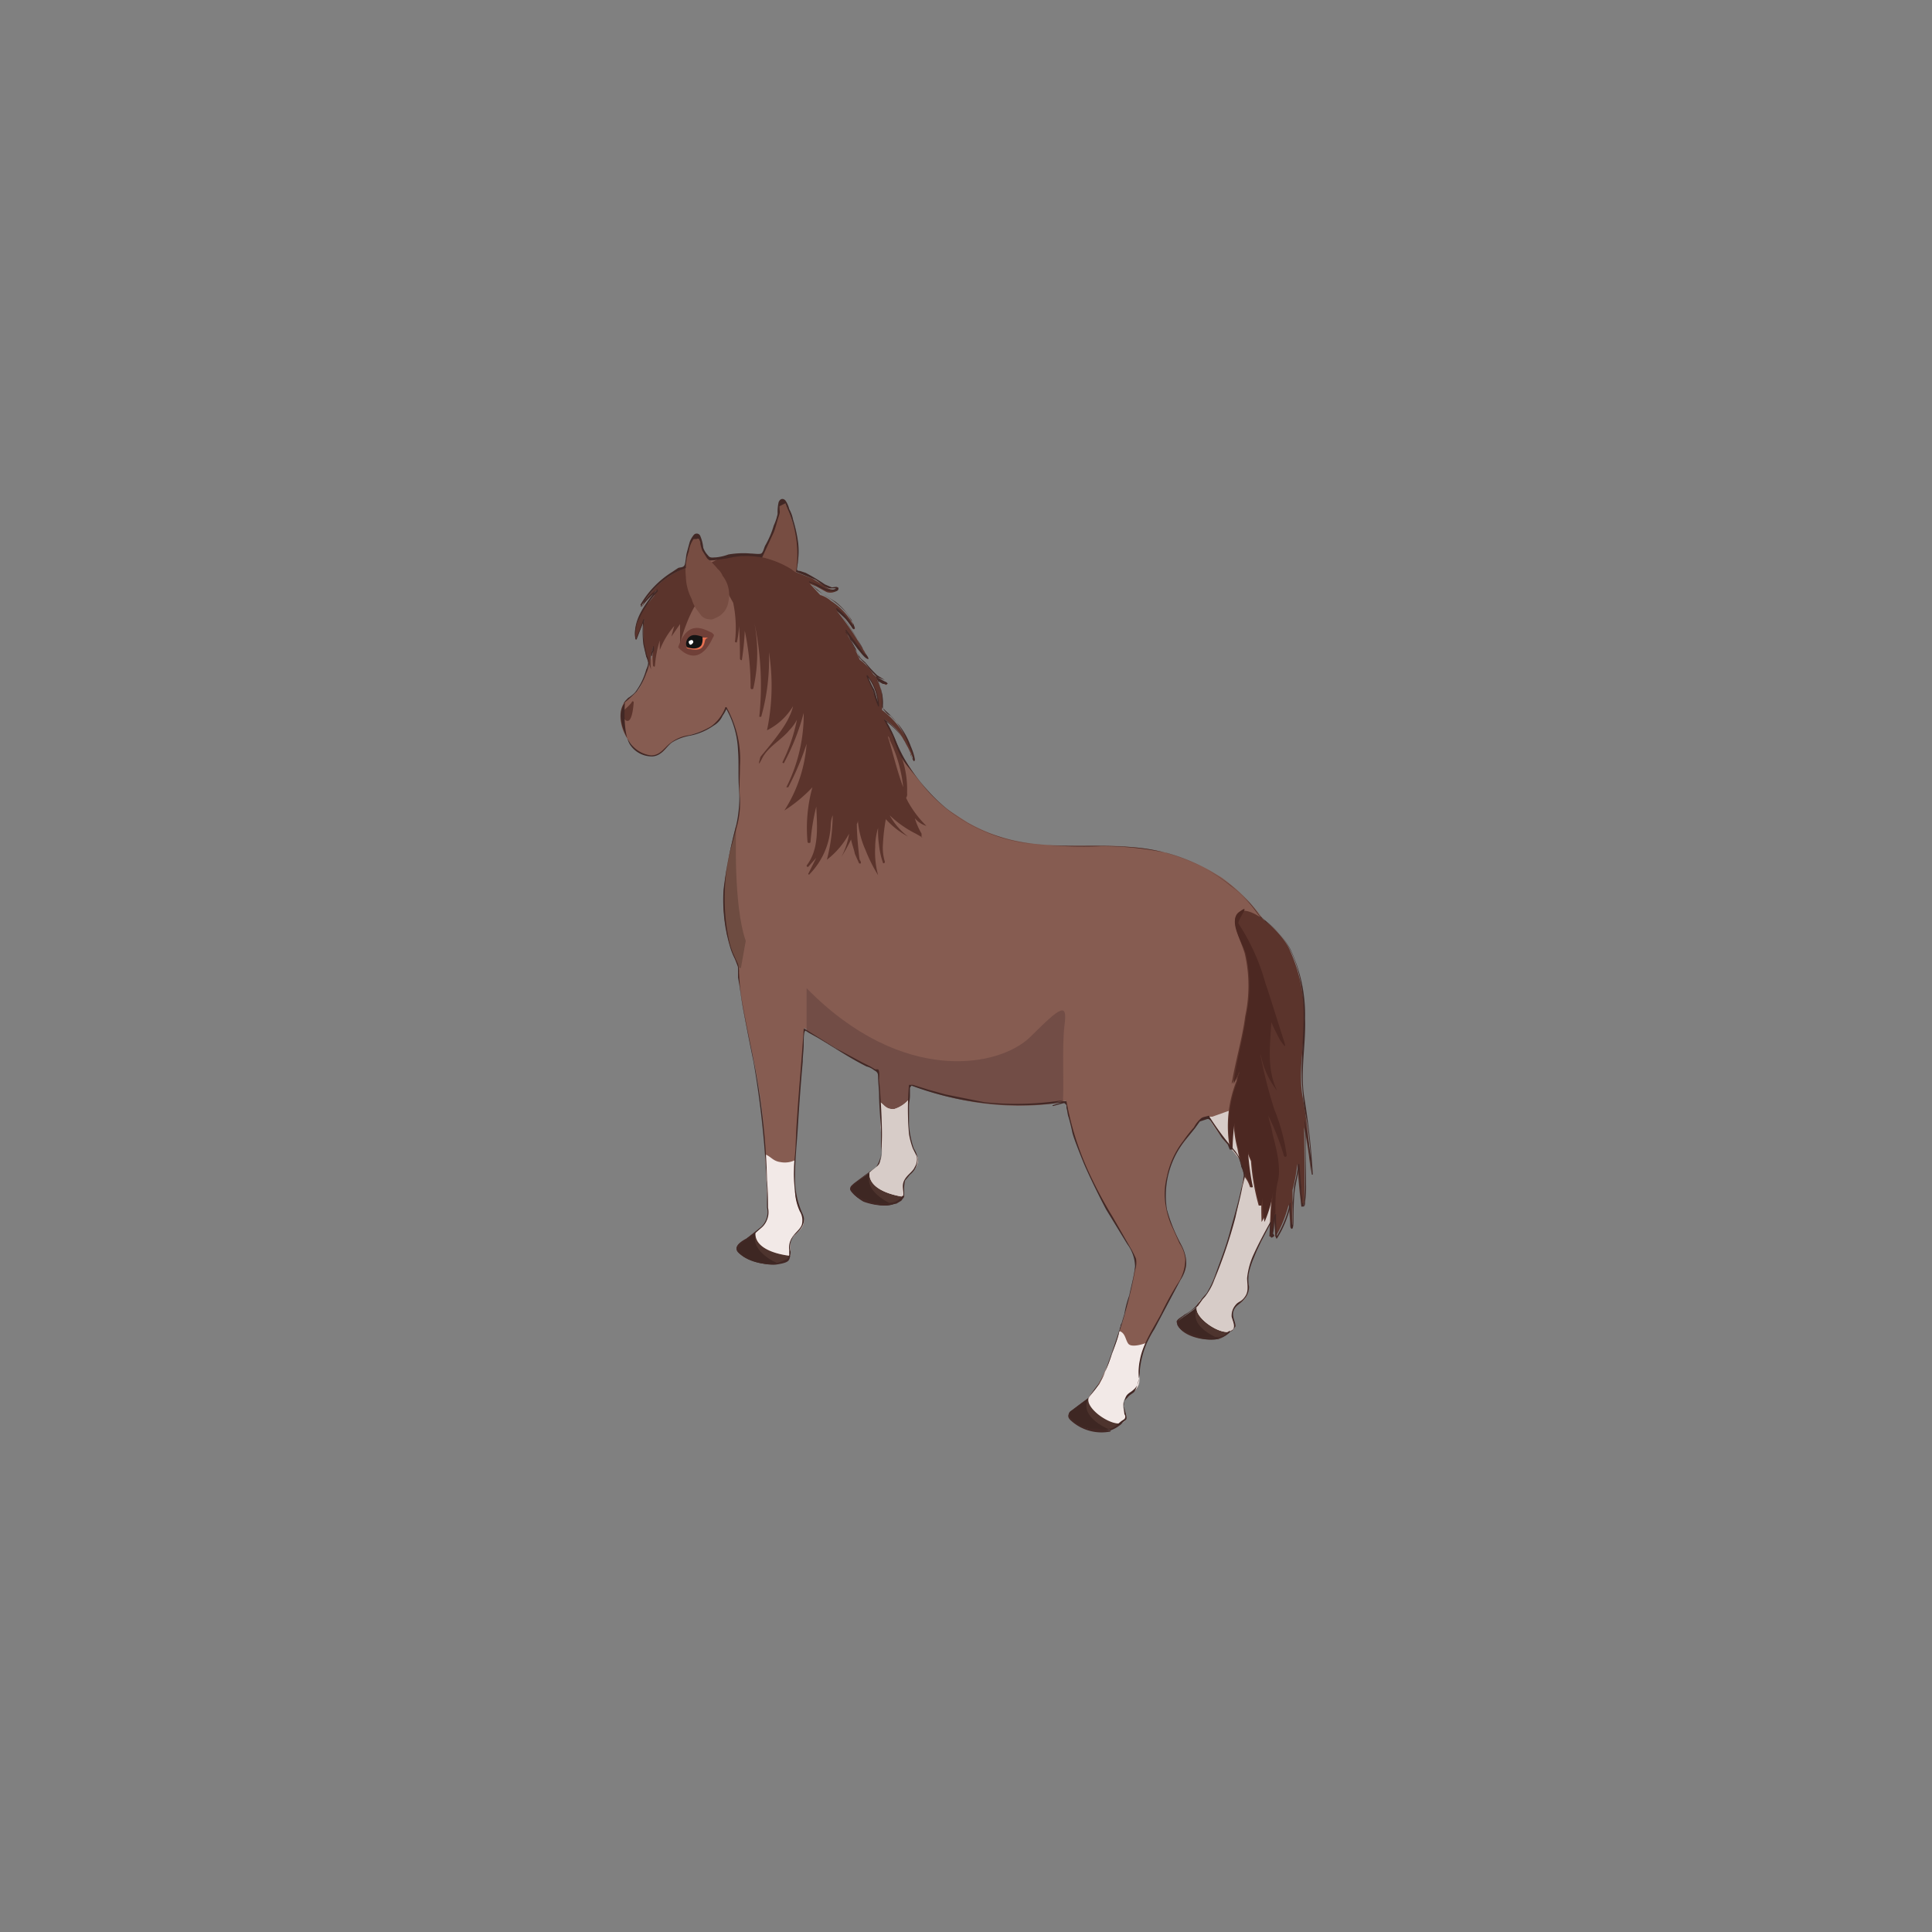 <svg xmlns="http://www.w3.org/2000/svg" viewBox="0 0 200 200"><rect x="0" y="0" width="200" height="200" fill="#808080" stroke="none"/><defs><style>.cls-1{isolation:isolate;}.cls-2{fill:#774d42;}.cls-3{fill:#4e342e;}.cls-4{fill:#6e4c41;}.cls-5{fill:#3e2723;}.cls-6{fill:#f2e9e7;}.cls-7{mix-blend-mode:multiply;}.cls-8{fill:#d7ccc8;}.cls-9{fill:#724d46;}.cls-10{fill:#865c51;}.cls-11{fill:#5b342c;}.cls-12{fill:#4c2822;}.cls-13{fill:#704038;}.cls-14{fill:#e57051;}.cls-15{fill:#141414;}.cls-16{fill:#fff;}.cls-17{fill:#422825;}</style></defs><g class="cls-1"><g id="Horse_03"><path class="cls-2" d="M79.2,61.4c1.5,1.5,2.6-.3,2.7-.5s.3-.7.5-1.6a8.5,8.5,0,0,0-.2-4.7,15.2,15.2,0,0,0-.9-2.5c-.1-.2-.2-.2-.4-.2s-.2.2-.2.3a3.6,3.6,0,0,1-.2,1.1,16.9,16.9,0,0,1-1.8,4.6C78.2,59.2,78,60.2,79.2,61.4Z"/><path class="cls-3" d="M127.4,137.8a2.8,2.8,0,0,1-1.2.8c-1.6.3-3.7-.3-4.2-1.3a.5.5,0,0,1,.1-.7,11.8,11.8,0,0,0,1.8-1.3Z"/><path class="cls-4" d="M121.1,99.1h5V93.7c3.7,1.4,8.1,5.2,8.1,9.8s-1.5,4.5-2.2,9.6,2,6.8,2,8.2-.3,1-3.3,6.9a2.5,2.5,0,0,1-.4.7l-.2.5c-1.6,3.3-.5,3.4-1,4.6s-1.2.7-1.5,1.7.4,1.4.1,1.9l-.3.2c-1,.5-3.8-1.4-3.5-2.5s.6-.6,1.1-1.4a43.3,43.3,0,0,0,2.2-5.6v-.2a36.9,36.9,0,0,0,1.6-6.8c0-1.7-3.2-3.3-5.2-8.8A48.2,48.2,0,0,1,121.1,99.1Z"/><path class="cls-5" d="M121.9,137.2c.6,1,2.7,1.7,4.3,1.4-.4-.2-3.3-1.4-2.2-3.3-.5.4-1.5,1-1.9,1.4A.4.4,0,0,0,121.9,137.2Z"/><path class="cls-6" d="M123.9,135.3c-.3,1.1,2.5,3,3.5,2.5l.3-.2c.3-.5-.3-1-.1-1.9s1-.6,1.5-1.7-.6-1.3,1-4.6a.5.5,0,0,0-.7-.4c-.3.1-.5.6-.9.7s-1-.9-1.3-1.4a43.3,43.3,0,0,1-2.2,5.6C124.5,134.7,124,134.9,123.9,135.3Z"/><g class="cls-7"><path class="cls-8" d="M128.7,102.7a4.9,4.9,0,0,0,.1-1.2,3.9,3.9,0,0,0-1.8-3.3l-.9-.6V93.7c3.7,1.4,8.1,5.2,8.1,9.8s-1.5,4.5-2.2,9.6,2,6.8,2,8.2-.3,1-3.3,6.9a2.5,2.5,0,0,1-.4.7l-.2.5c-1.6,3.3-.5,3.4-1,4.6s-1.2.7-1.5,1.7.4,1.4.1,1.9l-.3.2c-1,.5-3.8-1.4-3.5-2.5s.6-.6,1.1-1.4a43.3,43.3,0,0,0,2.2-5.6v-.2a36.9,36.9,0,0,0,1.6-6.8c0-1.7-3.2-3.3-5.2-8.8.9-1.4,1.9-2.6,2.8-3.9A12.8,12.8,0,0,0,128.7,102.7Z"/></g><path class="cls-3" d="M88.1,123.2c.5,1.1,2.7,1.8,4.3,1.5l1.2-.8-3.4-2.7c-.5.5-1.5,1.1-1.9,1.5A.4.4,0,0,0,88.1,123.2Z"/><path class="cls-9" d="M90,121.5c0,2,3.6,2.4,3.6,2.4v-1.3c0-.9,1.1-1.2,1.4-2.2s-1-1-1-5c0-.3.1-.9.1-1.6.3-6.1,1.9-25.3,1.9-25.3l-8-.7c0,8.7,1.3,12.3,2.2,17.4a83.7,83.7,0,0,1,.9,8.9c.1,2.5.1,4.3.2,4.8C91.4,121.1,90,121,90,121.5Z"/><path class="cls-10" d="M72.5,58.3a4.9,4.9,0,0,0-1.3.8,4.9,4.9,0,0,0-1,2.3,8.8,8.8,0,0,0-.6,3.3,12,12,0,0,0,1.1,5,8.8,8.8,0,0,1,4.5,3.6c1.9,2.9,1.1,6.4,1.4,9.5a9.8,9.8,0,0,1-.4,2.7h0a2.4,2.4,0,0,1-.2.8,2.9,2.9,0,0,1-.2.9,18.4,18.4,0,0,0-.5,2.5,20.6,20.6,0,0,0-.4,4.4h0c0,.3.1.5.1.8v.4a1.9,1.9,0,0,1,.1.8c.1.1.1.2.1.4s.1.4.2.6v.2a4.9,4.9,0,0,0,.4,1.1,12.1,12.1,0,0,0,.5,1.4l.2.3h0a13.4,13.4,0,0,0,1.7,2.7,31.4,31.4,0,0,0,5.2,3.7h0c.1,0,.1,0,.1.1s3.8,2.4,6.9,4l1.1.5h.1l2.8,1.2h0l1,.3,2.5.8a30.1,30.1,0,0,0,12.1.6h.1l3.2-1,.4-.2c.1,0,.3-.1.4,0,2.1,0,4.4,4.3,6.4,3.9l2.7-.6h.3l1.6-.5h.4l1.4-.5h0l1.2-.4h.1l.6-.3a16.9,16.9,0,0,0,2.7-1.3l.7-.5a5.4,5.4,0,0,0,2.6-3.5h0v-.3a10.9,10.9,0,0,0-.1-1.8,5.3,5.3,0,0,0-.1-1.3,7.7,7.7,0,0,0-.2-1.5l-.3-1.4-.3-1.4a23.8,23.8,0,0,0-3-6.2,18.4,18.4,0,0,0-4.4-4.4l-1-.6a19.3,19.3,0,0,0-8.1-2.5c-5.8-.6-11.1.9-17.2-2.6l-2-1.3A18.8,18.8,0,0,1,95,80.6l-.3-.4L93.2,78c-2.8-4.7-5.1-10.9-7.2-15.8a3,3,0,0,0-1.1-.6l-1.1-1.2.7.3,1.1.6c-.1-.2-.1-.4-.2-.6l-1.3-.8-1.8-.7-.4-.3a10,10,0,0,0-4.1-1.4,15,15,0,0,0-3.5.4A5.4,5.4,0,0,0,72.5,58.3Z"/><path class="cls-5" d="M88.1,123.2c.5,1.1,2.7,1.8,4.3,1.5-.4-.2-3.3-1.5-2.2-3.5-.5.5-1.5,1.1-1.9,1.5A.4.4,0,0,0,88.1,123.2Z"/><path class="cls-3" d="M76.3,129.4c.5,1,2.7,1.7,4.3,1.4a2.8,2.8,0,0,0,1.2-.8l-3.4-2.6-1.9,1.4C76.3,129,76.2,129.2,76.3,129.4Z"/><path class="cls-10" d="M79.2,119.5c.2,2.9.2,5.1.3,5.6.1,2.2-1.3,2.1-1.3,2.6,0,2,3.6,2.3,3.6,2.3v-1.2c0-1,1.2-1.2,1.4-2.2s-1-1-1-4.9c0-.4.1-.9.1-1.6.2-3.3.7-10,1.1-15.6.2-1.6.3-3,.4-4.3.2-2.9.4-4.8.4-4.8L79,94.9l-2.8-.3c0,1.6.1,3,.1,4.3.3,5.6,1.4,8.7,2.1,12.8S79.1,117.2,79.2,119.5Z"/><path class="cls-5" d="M76.3,129.4c.5,1,2.7,1.7,4.3,1.4-.4-.1-3.3-1.5-2.2-3.4l-1.9,1.4C76.3,129,76.2,129.2,76.3,129.4Z"/><path class="cls-10" d="M65.4,77.1a2.1,2.1,0,0,0,1.3,1,1.8,1.8,0,0,0,2.2-.6c1.2-1.4,1.5-.9,4.2-2a3.9,3.9,0,0,0,2.1-2.3,7.6,7.6,0,0,0,.6-2.2L75,67.7l-1.8-8.4a22,22,0,0,0-1.9,2.1c-1.7,2-2.7,3.2-3.3,5s-1.3,4.1-1.9,5l-.5.5a7.6,7.6,0,0,1-.9.7C64.1,73.3,63.8,75.2,65.4,77.1Z"/><path class="cls-11" d="M65.4,72.7a.1.1,0,0,1,.2,0h0c-.1,1.4-.4,2.4-1,1.7S64.9,73.4,65.4,72.7Z"/><path class="cls-3" d="M116.1,147.3a2.1,2.1,0,0,1-1.2.7c-1.5.3-3.6-.3-4.2-1.3a.4.4,0,0,1,.2-.6l1.8-1.4Z"/><path class="cls-10" d="M110,111.4c.7,10.1,7.6,17.5,7.6,19.2a41.8,41.8,0,0,1-1.7,7.2,27.6,27.6,0,0,1-2.2,5.5c-.5.8-.9,1.1-1,1.4s.4,1.3,1.1,1.8,1.8,1,2.3.8,0-1.1.2-2.2,1.1-.6,1.5-1.6-.5-1.4.9-4.5l.4-.7c3.4-6.7,3.7-6.3,3.7-7.7s-1.9-3.6-2.2-6.4v-.3a7.6,7.6,0,0,1,.1-1.5c.8-3.5,1.9-4,3.4-6.2l2.8-3.9a12.2,12.2,0,0,0,2.3-6,4.1,4.1,0,0,0,.1-1.2,4.2,4.2,0,0,0-1.8-3.4l-1.2-.7a15.6,15.6,0,0,0-4.6-1,24.4,24.4,0,0,0-7.3.8l-.6.2c-2,.7-3.5,1.7-3.7,2.9A36.7,36.7,0,0,0,110,111.4Z"/><path class="cls-5" d="M110.7,146.6c.5,1.1,2.6,1.7,4.2,1.4-.3-.1-3.3-1.4-2.2-3.3l-1.9,1.4A.4.4,0,0,0,110.7,146.6Z"/><path class="cls-6" d="M112.7,144.7c-.4,1.1,2.4,3,3.4,2.6s0-1.1.2-2.1,1-.7,1.5-1.7-.5-1.4.9-4.5c-.5.2-1.6.5-1.9.1s-.3-1.1-.9-1.3a38.2,38.2,0,0,1-2.1,5.5A11.5,11.5,0,0,0,112.7,144.7Z"/><path class="cls-8" d="M90,121.5c0,2,3.6,2.4,3.6,2.4v-1.3c0-.9,1.1-1.2,1.4-2.2s-1-1-1-5c0-.3.1-.9.1-1.6a3.3,3.3,0,0,1-1.5,1c-.9.1-1.1-.5-1.5-.7.1,2.5.1,4.3.2,4.8C91.4,121.1,90,121,90,121.5Z"/><g class="cls-7"><path class="cls-8" d="M90,121.5c0,2,3.6,2.4,3.6,2.4v-1.3c0-.9,1.1-1.2,1.4-2.2s-1-1-1-5c0-.3.1-.9.1-1.6a3.3,3.3,0,0,1-1.5,1c-.9.1-1.1-.5-1.5-.7.1,2.5.1,4.3.2,4.8C91.4,121.1,90,121,90,121.5Z"/></g><path class="cls-6" d="M78.2,127.7c0,2,3.6,2.3,3.6,2.3v-1.2c0-1,1.2-1.2,1.4-2.2s-1-1-1-4.9c0-.4.1-.9.1-1.6a2.4,2.4,0,0,1-1.5.2c-.8-.1-1-.6-1.6-.8.2,2.9.2,5.1.3,5.6C79.6,127.3,78.2,127.2,78.2,127.7Z"/><path class="cls-9" d="M83.5,102.3v4.4c3.4,1.9,13.6,9.5,26.5,7.4l-1,.3,1-.3c.2-1.1-.1-5.7.2-8s-.3-2-3.5,1.2S93.4,112.4,83.5,102.3Z"/><path class="cls-11" d="M127.3,118.8c0,.1.3.1.2,0a22.8,22.8,0,0,1,.2-2.6,12.6,12.6,0,0,0,.4,2.7,16.7,16.7,0,0,0,.8,3,3.1,3.1,0,0,1,.5,1h.2a25.2,25.2,0,0,1-.5-3.7,10.4,10.4,0,0,0,.4,1,23.3,23.3,0,0,0,.8,4.6h.2a22.8,22.8,0,0,0,.2-2.6v-.3a35.7,35.7,0,0,0-.1,4.6,7.6,7.6,0,0,0,1.1-3.2c-.2,1.6-.2,3.2-.3,4.7h.2l.3-2.5v.8c.1,1.1.1,1.8.1,1.8a12.6,12.6,0,0,0,1.4-3.4c.1.8.1,1.5.2,2.3h.2v-3.8a18.6,18.6,0,0,0,.5-2.7c.1,1.4.2,2.8.4,4.2h.3c.1-2.6,0-7.5,0-8a39.7,39.7,0,0,1,.7,4.8,57.1,57.1,0,0,0-.9-8.2c-.4-2.8.3-5.6.2-8.3a16.6,16.6,0,0,0-1.6-6.9c-.9-1.8-3.9-4.4-5.1-3.7s.4,3.4.6,4.5a14.9,14.9,0,0,1,0,6.3c-.3,2.3-1,4.6-1.4,7a4.2,4.2,0,0,0,.7-1.3v.2a2.4,2.4,0,0,0-.2.8A12.7,12.7,0,0,0,127.3,118.8Z"/><path class="cls-12" d="M128.1,111.9a2.4,2.4,0,0,1,.2-.8v-.2a7.5,7.5,0,0,1-.6,1.3c.3-2.4,1-4.7,1.3-7a14.9,14.9,0,0,0,0-6.3c-.2-1.1-2-3.5-.7-4.5s-.2.8-.1,1.2a21.7,21.7,0,0,1,2.8,6.2c.3.8,1.5,4.7,1.9,5.9s-.2.2-.3.1-.7-1.3-1-2c-.1,2.4-.5,4.8.6,7.1a8.6,8.6,0,0,1-1.7-3.8v.2a49.2,49.2,0,0,0,1.4,5.5,20.1,20.1,0,0,1,1.3,4.8.1.1,0,0,1-.3,0,26.6,26.6,0,0,0-1.6-4.1c.1.6.3,1.1.4,1.7s1,3.3.6,5-.2,2.8-.3,4.1v-.8l-.3,2.5h-.2c.1-1.5.1-3.1.3-4.7a11.7,11.7,0,0,1-.9,3.2,17.6,17.6,0,0,1-.1-4.6v.3a22.8,22.8,0,0,1-.2,2.6h-.2a23.3,23.3,0,0,1-.8-4.6,10.4,10.4,0,0,1-.4-1,25.2,25.2,0,0,0,.5,3.7h-.2a3.6,3.6,0,0,0-.4-.9,13.4,13.4,0,0,1-.9-3.1,12.6,12.6,0,0,1-.4-2.7,22.8,22.8,0,0,0-.2,2.6c.1.1-.2.1-.2,0A12.7,12.7,0,0,1,128.1,111.9Z"/><path class="cls-4" d="M76.5,100.2h.2l.5-2.8c-1.3-3.7-1-11.4-1-12C75.4,89.1,73.6,94.3,76.5,100.2Z"/><path class="cls-13" d="M73.8,66a.4.4,0,0,0,.1-.3l-.2-.2c-.9-.4-2.5-1.4-3.5,1.5C70.2,67,72.2,69.5,73.8,66Z"/><path class="cls-14" d="M71.1,67.1s1.2.4,1.6-.1.1-.8.6-1h-.6c-.4-.1-.9-.3-1.3,0S71,66.7,71.1,67.1Z"/><path class="cls-15" d="M71.1,67c.6.2,1.2.2,1.5-.2a1.4,1.4,0,0,0,.1-.9c-.4-.1-.9-.3-1.3,0A.9.9,0,0,0,71.1,67Z"/><path class="cls-16" d="M71.4,66.7c.1.1.2,0,.3-.1a.2.2,0,0,0,0-.3c-.1-.1-.3,0-.4.1A.4.4,0,0,0,71.4,66.7Z"/><path class="cls-11" d="M74.3,57.9a15,15,0,0,1,3.5-.4,10,10,0,0,1,4.1,1.4l.4.3,1.8.7,1.3.8a1.5,1.5,0,0,0,1.3.3s.1.1,0,.1a1.2,1.2,0,0,1-1.1.2l-1.1-.6-.7-.3,1.1,1.2a3,3,0,0,1,1.1.6A6.7,6.7,0,0,1,88.5,65c0,.1-.1.2-.2.1a7.7,7.7,0,0,0-1.7-1.9,34.4,34.4,0,0,1,3.3,5h-.1a15.2,15.2,0,0,1-2.2-2.7A24.4,24.4,0,0,1,89,68.3a5,5,0,0,1,1.4,1.5,5.5,5.5,0,0,0,1.4.9c.1.1,0,.2-.1.2l-.9-.5a4.9,4.9,0,0,1,.5,3.1,8.6,8.6,0,0,1,1.4,1.3,9.1,9.1,0,0,1,2,3.9h-.1A17.4,17.4,0,0,0,93.2,76a5.7,5.7,0,0,0-1.6-1.5A15.8,15.8,0,0,1,93.2,78a10.1,10.1,0,0,1,.7,4.1.7.7,0,0,1-.1.5l.2.4a11,11,0,0,0,1.9,2.5h0a2.5,2.5,0,0,1-1.2-.8,7.7,7.7,0,0,0,.7,1.6v.4h.1l-.7-.4a10.9,10.9,0,0,1-2.7-1.9A7,7,0,0,0,94,86.6a8.5,8.5,0,0,1-2.3-1.8,20.6,20.6,0,0,0-.3,2.6,5,5,0,0,0,.2,1.8c0,.2-.2.2-.2.1a8,8,0,0,1-.4-1.8,9.7,9.7,0,0,1-.1-1.8,6.9,6.9,0,0,0-.3,2,9.2,9.2,0,0,0,.3,2.9A15.8,15.8,0,0,1,89.6,88a9.4,9.4,0,0,1-.8-3.1.6.6,0,0,1-.1.4c0,1,.1,2,.2,3s.1.6.2.9-.2.2-.2.1l-.4-.9c-.1-.5-.3-1-.4-1.5a16.2,16.2,0,0,1-1,1.8,7.5,7.5,0,0,0,.8-2.4h0A8.6,8.6,0,0,1,85.6,89a18.8,18.8,0,0,0,.6-4.6,2.9,2.9,0,0,0-.2.9h0a7.7,7.7,0,0,1-2.2,5.2c0,.1-.2,0-.1-.1l.8-1.6-.8.9c-.1.1-.2,0-.2-.1,1.3-1.7,1.1-3.9,1-6.1a22,22,0,0,0-.6,3.7.2.2,0,0,1-.3,0,15.8,15.8,0,0,1,.5-5.7,15.3,15.3,0,0,1-2.9,2.4A14.8,14.8,0,0,0,83.5,77a28.8,28.8,0,0,1-1.9,4.5h-.2a16.7,16.7,0,0,0,1.8-7.7,23.6,23.6,0,0,1-2,5.1.1.1,0,0,1-.2,0,17.6,17.6,0,0,0,1.5-4.4,4.4,4.4,0,0,1-.8,1.1c-.8,1-2.2,1.7-2.8,2.9s-.2,0-.2-.1,2.3-2.6,3-4.2a4.9,4.9,0,0,0,.4-1.1,6.6,6.6,0,0,1-2.7,2.5,22.4,22.4,0,0,0,.2-8.1,22,22,0,0,1-.8,6.7h-.2a31.2,31.2,0,0,0-.5-9.7,16.8,16.8,0,0,1-.1,6.7.1.1,0,0,1-.3,0,28.1,28.1,0,0,0-.6-5.9,27.7,27.7,0,0,1-.3,3c0,.1-.2,0-.2-.1s0-2.3-.1-3.4a8.8,8.8,0,0,1-.2,1.6c0,.2-.3.1-.2-.1a12.6,12.6,0,0,0-.2-3.9l-.5-.9-.4-.8a9.3,9.3,0,0,0-1.3-1.8c-.2-.2-.4-.4-.6-.4ZM89.8,70l.9,2.4a1.9,1.9,0,0,1,.2.7A5.5,5.5,0,0,0,89.8,70Zm3.7,11.5a14.4,14.4,0,0,0-1.4-4.9.5.5,0,0,0-.2-.4C92.4,77.8,92.8,79.6,93.5,81.5Z"/><path class="cls-11" d="M65.8,66.2a18.9,18.9,0,0,0,.9-2.1,9.4,9.4,0,0,0,0,2.9,10.5,10.5,0,0,0,.7,2.3,5.1,5.1,0,0,1,.2-2.3,12.1,12.1,0,0,0,0,1.9c.1.2.2.1.2,0a11.9,11.9,0,0,1,.5-2.6v1a8.4,8.4,0,0,1,1.5-2.5l-.3,1.1.9-1.3v2s.9-3.5,2.3-4.9a1.4,1.4,0,0,0,.4-1,3.3,3.3,0,0,0-1-1.4,1.5,1.5,0,0,0,.9-.6c.1-.2.1-.5-.2-.5a10.3,10.3,0,0,0-3.9,1.7,8.2,8.2,0,0,0-2.5,3A9.3,9.3,0,0,1,68,61.1l-.3.6-.9,1.1C66.2,63.7,65.5,65.1,65.8,66.2Z"/><path class="cls-2" d="M71,59.7a5.3,5.3,0,0,0,.6,2.3,3.4,3.4,0,0,0,.6,1.2l.3.4a1.1,1.1,0,0,0,.9.5h0A.7.7,0,0,0,74,64a2.1,2.1,0,0,0,1.4-1.7,3.2,3.2,0,0,0-.6-2.7,1.8,1.8,0,0,0-.5-.7c-.8-1-1.6-1.3-1.8-3.1l-.3-.3h-.4A7.5,7.5,0,0,0,71,59.7Z"/><path class="cls-17" d="M64.7,72.7a13.1,13.1,0,0,0,1.2-1.1,6.9,6.9,0,0,0,1-1.9,3.8,3.8,0,0,0,.3-1c0-.2-.1-.4-.1-.6a1.4,1.4,0,0,1-.2-.6,7.4,7.4,0,0,1-.2-3.3.1.1,0,0,0-.1-.1,13.4,13.4,0,0,1-.7,1.8c0,.2,0,.2-.1,0v-.4a4.3,4.3,0,0,1,.2-1.1,11.8,11.8,0,0,1,2.1-3.2c0-.1,0-.2-.1-.1l-1.7,1.7h.1a8.8,8.8,0,0,1,1.9-2.4A8.3,8.3,0,0,1,71,58.8h0a4.7,4.7,0,0,1,.3-1.7,2.9,2.9,0,0,1,.5-1.3h.3c.2-.1.3,0,.3.1a.6.6,0,0,1,.1.4,6.4,6.4,0,0,0,.2.7l.5.8c.3.3.3.2.7.2l1.4-.2a8.2,8.2,0,0,1,3.5-.1h.1l1.2-2.6c.2-.5.3-1,.5-1.6s.1-.5.1-.8v-.3l.6-.3.2.5a11.6,11.6,0,0,1,.9,6.6h0l2,.8c.5.3.9.8,1.5.9h.6c.1.1-.6.2-.5.2l-.6-.2a7.7,7.7,0,0,0-1.6-.7c0-.1-.1,0,0,.1l.8.8.9.6a9,9,0,0,1,1.9,1.5,3.6,3.6,0,0,1,.7,1,.5.5,0,0,1,.2.4c.1.3-.1,0-.2-.1a6.7,6.7,0,0,0-1.4-1.5c-.1-.1-.2,0-.1.1a20.4,20.4,0,0,1,2.6,3.9,2.5,2.5,0,0,1,.4.7l.2.3c0-.1-.4-.4-.4-.4s-1.2-1.6-1.8-2.4h-.1c.4.6.7,1.3,1.1,2a3,3,0,0,0,.4.8c.1.2.4.4.6.6a14.2,14.2,0,0,0,1.2,1.3l.8.5-.8-.3c-.1-.1-.1,0-.1,0a4.6,4.6,0,0,1,.6,2.3v.8l.4.4A7.9,7.9,0,0,1,94,77l.4.9c0,.1.1.2.1.4v.3a1.1,1.1,0,0,1-.2-.5c-.1-.1-.1-.3-.2-.4l-.3-.7a6.7,6.7,0,0,0-2.2-2.5h-.1l.9,1.7a13.4,13.4,0,0,0,.7,1.8,7.8,7.8,0,0,0,1,1.5L95.3,81a16.7,16.7,0,0,0,5.4,4.5,17.3,17.3,0,0,0,6.6,1.9,49.5,49.5,0,0,0,6.7.2,32.1,32.1,0,0,1,6.8.7,18,18,0,0,1,6.6,3.4,11.8,11.8,0,0,1,2.5,2.5l.6.8a1,1,0,0,1,.5.4,7.5,7.5,0,0,1,1.4,1.2c1.7,1.9,2.3,4.6,2.5,7.1s-.3,5.8-.1,8.7.4,2.9.6,4.4.3,3.1.4,4.7h.1c-.2-1.6-.4-3.2-.7-4.8s-.1-.1-.1,0,0,3.1,0,4.6,0,2.1-.1,3.1.1.4-.2.1V124a4.1,4.1,0,0,1-.1-1.1c-.1-.8-.1-1.6-.2-2.4h-.1a15.5,15.5,0,0,1-.4,2.1c-.1.6-.1,1.3-.2,1.9a17.6,17.6,0,0,1,0,2.3c-.1,0-.1-.7-.1-.9s-.1-.8-.1-1.2-.1-.1-.1,0a11.1,11.1,0,0,1-1.4,3.4h.1a19.3,19.3,0,0,1-.1-2.4H132l-.2.6a3.8,3.8,0,0,1-.1,1v.4c-.1.2-.1.1-.1-.1v-1.1h-.1c-.6,1.1-1.2,2.2-1.7,3.3a7.8,7.8,0,0,0-.7,2.5c0,.7.2,1.3-.2,1.9s-.7.5-1,.9a1.7,1.7,0,0,0-.4,1.2c.1.5.6,1.3-.2,1.5h0c0-.1-.5.3-.5.4l-.6.2h-1.9l-1.5-.5c-.4-.3-1.1-.8-.7-1.3l1.2-.9.7-.5.5-.7a5.9,5.9,0,0,0,1.2-2,49.7,49.7,0,0,0,2.2-6.5c.2-1,.5-2,.7-3.1l.3-1.2a3.3,3.3,0,0,0-.4-1.3,1.4,1.4,0,0,0-.2-.6l-.4-.6-.6-.7a30.6,30.6,0,0,1-2.1-2.9.1.1,0,0,0-.1-.1c-.2.1-.6.1-.8.3a3.1,3.1,0,0,0-.7.9,13.4,13.4,0,0,0-1.1,1.4,8.9,8.9,0,0,0-1.7,3.7,7.2,7.2,0,0,0-.2,2.5,9.4,9.4,0,0,0,.6,2.4l.9,2a3.5,3.5,0,0,1,.6,1.7,4.6,4.6,0,0,1-.8,2.5,30.7,30.7,0,0,0-1.7,3.1c-.8,1.5-1.9,3.1-2.2,4.8a6.1,6.1,0,0,0-.1,1.9,1.6,1.6,0,0,1-.6,1.2c-.2.2-.5.3-.7.6s-.3,1.2-.2,1.9a.4.4,0,0,1,0,.5l-.3.2c-.4.3-.7.7-1.2.8s-.1,0,0,.1-.8,0-1.2-.1h-1a4.6,4.6,0,0,1-1.7-.9.6.6,0,0,1,0-1l.6-.4,1-.8c.1,0,.1,0,.1-.1s.8-.9,1.1-1.5a4.5,4.5,0,0,0,.6-1.2,10.7,10.7,0,0,0,.7-1.9c.1-.2.9-2.2.7-2.3h.1a48.5,48.5,0,0,0,1.6-6.3,2.5,2.5,0,0,0,.1-1.2,9.3,9.3,0,0,0-.5-1l-1.9-3.3a45.9,45.9,0,0,1-2.6-4.9,30.7,30.7,0,0,1-2.2-7.1H110l-1,.2h0l1.1-.3H110a31.3,31.3,0,0,1-8.1.2l-4-.8-1.8-.5-1.6-.5h-.4a29,29,0,0,0,0,5.1,8.3,8.3,0,0,0,.4,1.5l.4.8a1.5,1.5,0,0,1-.2,1.1c-.2.5-.8.8-1.1,1.4s0,1.1-.1,1.6,0,.1.1,0h-.2a1.5,1.5,0,0,1-1.2.7,3.7,3.7,0,0,1-2.5-.3,2.4,2.4,0,0,1-1.1-.6l-.3-.3c-.2-.4.1-.7.4-.9l1.5-1.2c.3-.3.6-.4.8-.7s.3-2.1.3-3.1-.1-3.7-.3-5.6c0-.2.1-.9-.1-1.1h-.3l-.5-.3-.8-.4-2.8-1.5-3.2-2h-.1c-.2,3.1-.5,6.2-.7,9.4-.1,1.2-.1,2.4-.2,3.6a15.3,15.3,0,0,0,0,3.7,5.4,5.4,0,0,0,.5,2.2,1.8,1.8,0,0,1,.2,1.4c-.2.5-.7.8-1,1.3a1.9,1.9,0,0,0-.3,1.3v.5a.7.7,0,0,1-.4.5,3.3,3.3,0,0,1-1.9.4,6.5,6.5,0,0,1-2-.5l-.7-.5-.3-.3a1.2,1.2,0,0,1,.4-.8,15.6,15.6,0,0,0,2-1.6,2.1,2.1,0,0,0,.7-2.1,27.2,27.2,0,0,0-.1-2.8,69.9,69.9,0,0,0-.8-9.1c-.4-2.7-1-5.3-1.5-7.9s-.5-3-.6-4.5a2.8,2.8,0,0,0-.1-.9l-.5-1.1a8.4,8.4,0,0,1-.5-1.7,20.9,20.9,0,0,1,.3-9.3l.6-2.2h0a9.6,9.6,0,0,0,.3-2.9c-.1-1.1,0-2.2,0-3.3a11,11,0,0,0-1.4-6.1h-.1a4.3,4.3,0,0,1-1.5,2,8.5,8.5,0,0,1-2.2.9,4,4,0,0,0-2.1.9c-.6.5-1,1.2-1.9,1.2a3.1,3.1,0,0,1-2.3-1.5c-.7-1.1-1.3-2.9-.4-4s0-.1,0-.1-.3,3.4.6,4.6a2.7,2.7,0,0,0,2.3,1.1c.9-.1,1.3-.9,1.9-1.4a5.1,5.1,0,0,1,1.7-.7,6.4,6.4,0,0,0,2.7-1.1,2.2,2.2,0,0,0,.9-1,4.3,4.3,0,0,0,.4-.7c0-.1-.1-.2,0,0l.3.6a9.6,9.6,0,0,1,.9,3.7c.1,1.3,0,2.6.1,3.9a12.1,12.1,0,0,1,0,1.9,13.8,13.8,0,0,1-.3,2h0a48.1,48.1,0,0,0-1.3,6.6,17.1,17.1,0,0,0,.7,6,6.1,6.1,0,0,0,.5,1.2l.3.8v1.1c.2,1,.3,2,.5,3.1s.7,3.7,1.1,5.6a99.8,99.8,0,0,1,1.4,13.4V125a2.1,2.1,0,0,1-.6,2l-1.5,1.2c-.4.2-1.3.7-1,1.3s2.8,1.6,4.1,1.4,1.3-.4,1.4-.9,0-.5,0-.6a2,2,0,0,1,.4-1.5c.7-.6,1.3-1.3.9-2.2a8.8,8.8,0,0,1-.8-3.9c0-1.8.2-3.5.3-5.2s.3-4.5.5-6.7c0-.6.1-1.2.1-1.8s0-1.4.2-1.4l.3.2.9.5c1.7,1,3.3,2.1,5.1,3a2,2,0,0,1,.8.4c.4.2.4.4.4.8s.1,1.2.1,1.8.1,2.2.2,3.3v2a3.1,3.1,0,0,1-.5,2.1l-1.1.8-1.2.9c-.2.2-.4.3-.4.6s1,1.1,1.4,1.3a6.7,6.7,0,0,0,2.4.4l1-.2.5-.3.3-.4h0v-.7a3.4,3.4,0,0,1,.1-1l.5-.6A2.1,2.1,0,0,0,95,120a2.5,2.5,0,0,0-.4-1.1,9.2,9.2,0,0,1-.5-2.5v-1.9c0-.3.1-.7.1-1.1v-.8s.2-.3.2-.2h0a32.3,32.3,0,0,0,15.7,1.7H110l-1,.3c-.1,0,0,.1,0,.1l1.1-.3h.1l.2.2v.3c.1.3.1.6.2.9s.3,1.1.4,1.6.7,2,1.1,3,1.5,3.3,2.4,5l2.2,3.6a4,4,0,0,1,.8,2.3c-.1,1-.4,2-.6,3a10.5,10.5,0,0,0-.5,1.9l-.3,1a.4.4,0,0,0-.1.3.8.8,0,0,0-.1.4c-.1.1-.1.2,0,.1s-.1,0-.1.1-.9,2.7-1.4,4.1a8.3,8.3,0,0,1-.7,1.3c-.1.1-1.1,1.4-1,1.5h-.1a19.2,19.2,0,0,0-1.7,1.3c-.4.3-.4.6-.1.9a4.7,4.7,0,0,0,4.1,1.2c.1,0,.1-.1,0-.1h0a3.7,3.7,0,0,0,1.2-.7c.1-.2.4-.3.5-.5s-.2-.9-.2-1.2a.9.9,0,0,1,.3-1c.2-.3.5-.4.7-.6s.6-1.4.6-2.3a9.3,9.3,0,0,1,1.5-4.2l2.7-5.1a3.5,3.5,0,0,0,.6-1.7,4.1,4.1,0,0,0-.5-1.9,16.9,16.9,0,0,1-1.5-3.7,9.2,9.2,0,0,1,2-7.3l.9-1.1.5-.7.6-.2c.3-.1.3-.1.5.1l1.2,1.8.6.7.2.5h.3l.4.5a2.9,2.9,0,0,1,.5,1.3,1.6,1.6,0,0,1,.2,1.2,4.4,4.4,0,0,1-.2,1c-.3,1.5-.8,3.1-1.2,4.6s-1,3-1.5,4.4a11.1,11.1,0,0,1-.9,1.9,12.7,12.7,0,0,0-1,1.2,4.5,4.5,0,0,1-1.3,1c-.2.2-.7.4-.8.7a1.4,1.4,0,0,0,.7,1,5.1,5.1,0,0,0,1.7.7h2a2.1,2.1,0,0,0,1.2-.7h.1l.2-.2.2-.3c0-.5-.4-1-.2-1.6s.7-.7,1.1-1.2a1.9,1.9,0,0,0,.5-1.3,3.8,3.8,0,0,1,0-1.5,8.8,8.8,0,0,1,.5-1.5c.5-1.3,1.2-2.5,1.8-3.7h-.1c0,.2-.2,1.8.2,1.6s.1-.3.1-.4.1-.6.1-.9,0-.8.2-1h-.2c.1.8.1,1.6.2,2.4h.1a11.1,11.1,0,0,0,1.4-3.4h-.1c0,.5.1,1,.1,1.5s-.1.8.1.9.2-.7.2-.8,0-1.9.1-2.9.4-1.9.5-2.9h-.1c.1.9.1,1.8.2,2.8s.1.8.1,1.2,0,.3.2.3.2-.3.2-.5a10.9,10.9,0,0,0,.1-1.8c0-1.9-.1-3.9,0-5.8h-.1c.3,1.6.5,3.2.7,4.8h.1a74.3,74.3,0,0,0-.9-8.1c-.4-2.7.2-5.4.1-8.1a15.9,15.9,0,0,0-1.5-7.1,8.8,8.8,0,0,0-1.9-2.4l-1.3-1.1a14.7,14.7,0,0,0-1-1.3,18.5,18.5,0,0,0-12.2-5.8c-4.6-.4-9.3.4-13.8-1.1a16.2,16.2,0,0,1-7.2-4.6,18.7,18.7,0,0,1-2.6-3.5,16.3,16.3,0,0,1-.9-1.9,12.4,12.4,0,0,0-1-2h-.1a7.6,7.6,0,0,1,2,2l.6,1.3a2.5,2.5,0,0,0,.4.9h0c.3,0-.2-1.3-.3-1.5a7.8,7.8,0,0,0-1.2-2.2l-.9-1a1.5,1.5,0,0,1-.6-.5c-.2-.2-.2-.3-.2-.6a4.8,4.8,0,0,0-.6-2.6h-.1l.7.4h.5c-.1-.2-.2-.2-.4-.3l-.7-.4a8.1,8.1,0,0,1-1.2-1.4,4.6,4.6,0,0,1-.7-.7,2,2,0,0,0-.4-.8l-.9-1.8h-.1l1.3,1.8c.2.2.8,1.1,1.1,1h0c0-.2-.3-.5-.4-.7a10,10,0,0,0-.8-1.4,29.8,29.8,0,0,0-2-2.9h-.1l1,.9.5.7c.1.1.1.3.3.3s-.2-.9-.3-1a6.9,6.9,0,0,0-1.6-1.8l-1.3-.8a14.9,14.9,0,0,1-1.4-1.2h0c.7.2,1.3.8,2,.9s1,0,1-.3a.1.1,0,0,0-.1-.1c-.1-.1-.4,0-.6,0l-.7-.3a21.2,21.2,0,0,0-2-1.2l-.6-.2c-.1,0-.3,0-.3-.2s.1-.6.1-.8a7.4,7.4,0,0,0,0-2.1,14.2,14.2,0,0,0-.5-2.2,3.6,3.6,0,0,0-.4-1.1,2.5,2.5,0,0,0-.4-.9c-.3-.3-.6-.1-.7.2a4.5,4.5,0,0,0-.1,1.2,5.6,5.6,0,0,1-.4,1.2,9.5,9.5,0,0,1-.9,2.1c-.1.2-.2.7-.4.8s-.8,0-1.1,0a9.1,9.1,0,0,0-2.3.1,5,5,0,0,1-1.3.3c-.3,0-.6.1-.8-.2a2.2,2.2,0,0,1-.5-.8,4.2,4.2,0,0,0-.3-1.2.4.4,0,0,0-.7-.1,2.5,2.5,0,0,0-.4.7l-.3,1.1c-.1.4-.1.8-.2,1.2s-.5.3-.7.4l-.6.4a9.8,9.8,0,0,0-3.3,3.4.1.1,0,0,0,.1.1,5.5,5.5,0,0,1,1.7-1.7H68c-1.1,1.4-2.6,3.2-2.2,5.2h.1l.8-2.1h-.1a11.3,11.3,0,0,0,0,2.6l.3,1.3a1.4,1.4,0,0,1,.2.6,1.9,1.9,0,0,1-.2.7,7,7,0,0,1-1.1,2.3c-.3.4-.8.6-1.1,1S64.7,72.7,64.7,72.7Z"/><path class="cls-17" d="M89.7,70l.7,1.6a8.8,8.8,0,0,0,.5,1.5c0,.1.1,0,.1,0a5.5,5.5,0,0,0-1.2-3.2h-.1a5,5,0,0,1,1.2,3.1H91c-.2-.5-.3-1-.5-1.6a10.1,10.1,0,0,1-.7-1.5Z"/><path class="cls-17" d="M67.7,67.4V67h-.1a2.9,2.9,0,0,0-.2.9h.1a1.4,1.4,0,0,1,.2-.6s-.1-.1-.1,0a1.7,1.7,0,0,0-.2.5h.1a2.9,2.9,0,0,1,.2-.9h-.1v.4Z"/></g></g></svg>